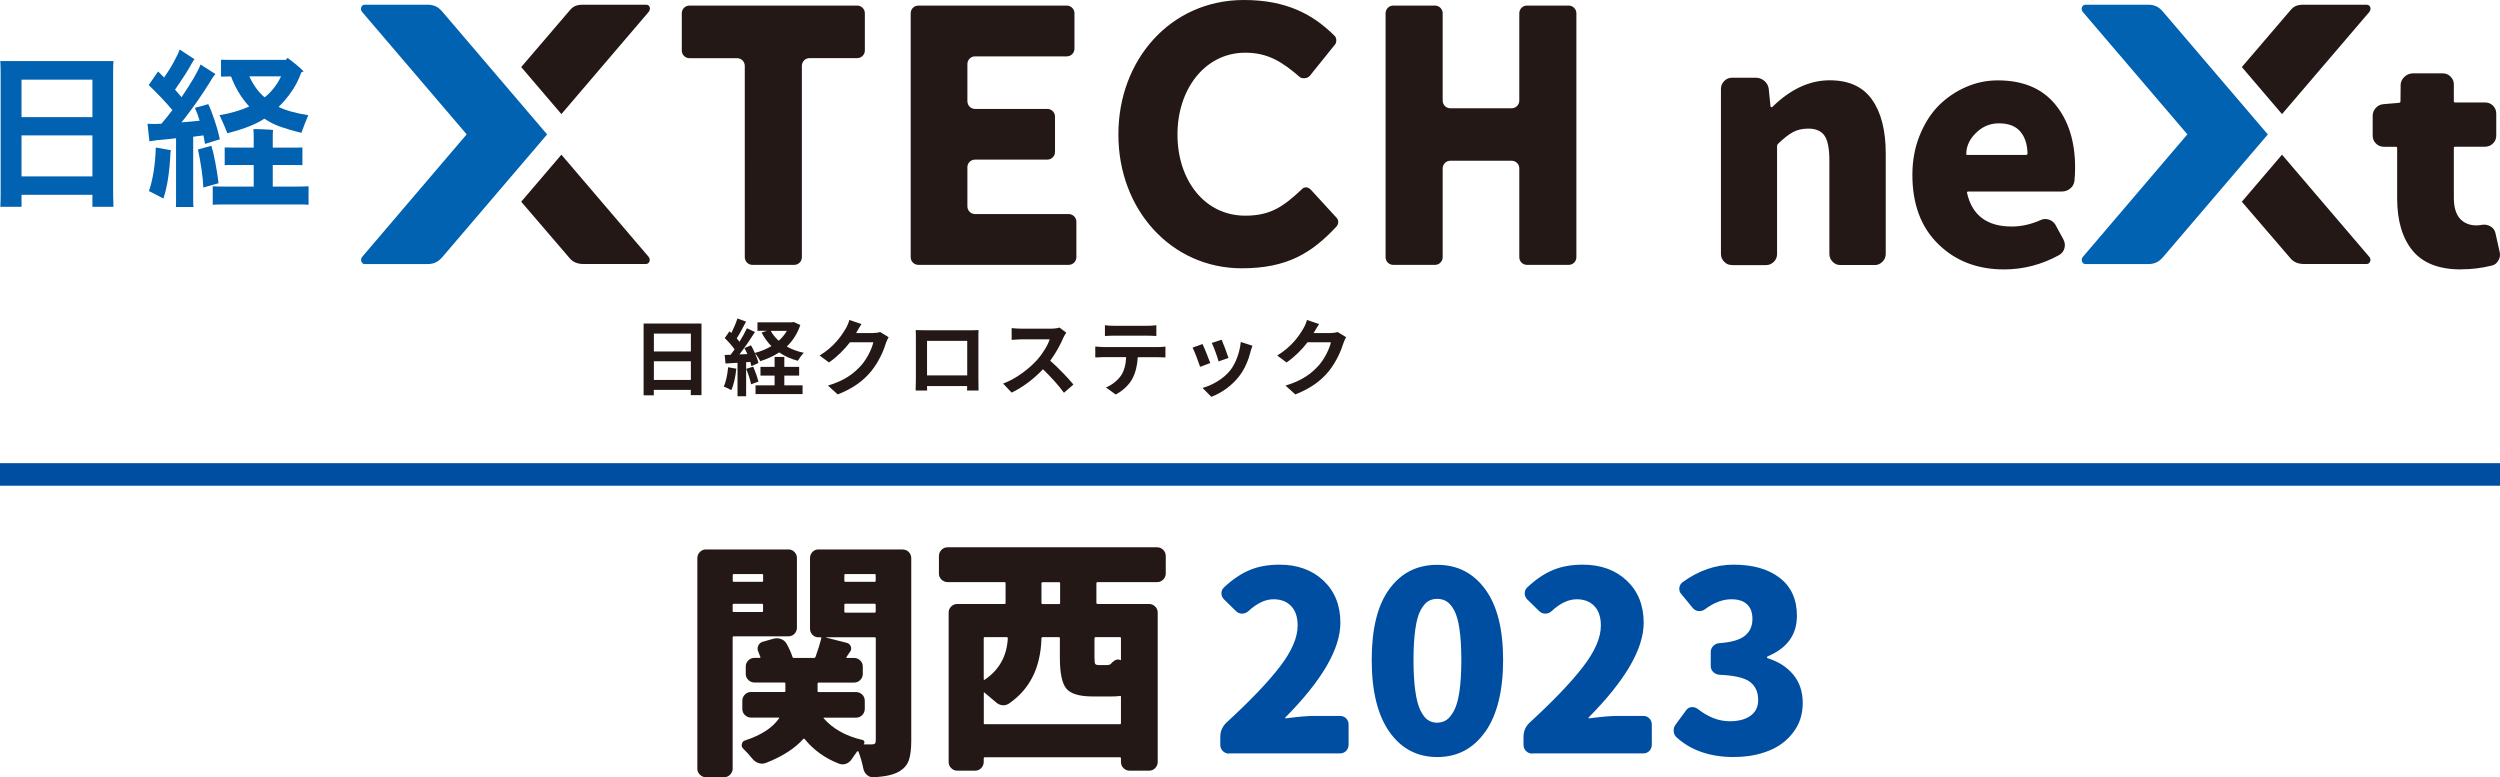 <svg id="_レイヤー_2" xmlns="http://www.w3.org/2000/svg" width="313.55" height="97.48" viewBox="0 0 313.55 97.48"><defs><style>.cls-1{fill:#004ea2}.cls-2{fill:#0062b1}.cls-3{fill:#231815}</style></defs><g><g><g><g><path class="cls-3" d="M93.41 8.26c0-.53-.43-.96-.96-.96h-5.98c-.53 0-.96-.43-.96-.96V1.66c0-.53.43-.96.96-.96h21.04c.53 0 .96.44.96.96V6.33c0 .53-.43.96-.96.96h-5.98c-.53 0-.96.44-.96.96v24.01c0 .53-.43.96-.96.96h-5.24c-.53 0-.96-.43-.96-.96V8.26ZM114.22 1.66c0-.53.43-.96.96-.96h18.62c.53 0 .96.44.96.96V6.11c0 .53-.43.96-.96.96h-11.51c-.53 0-.96.44-.96.96v4.67c0 .53.43.96.96.96h9.07c.53 0 .96.44.96.96v4.44c0 .53-.43.96-.96.96h-9.07c-.53 0-.96.43-.96.96v4.91c0 .52.43.96.96.96h11.75c.53 0 .96.43.96.96v4.45c0 .53-.43.96-.96.96h-18.86c-.53 0-.96-.43-.96-.96V1.66ZM173.78 1.66c0-.53.43-.96.96-.96h5.24c.53 0 .96.44.96.96V12.62c0 .53.43.96.96.96h7.69c.53 0 .96-.44.96-.96V1.66c0-.53.43-.96.96-.96h5.24c.53 0 .96.44.96.96v30.6c0 .53-.43.96-.96.96h-5.24c-.53 0-.96-.43-.96-.96v-11.14c0-.53-.43-.96-.96-.96h-7.69c-.53 0-.96.43-.96.96v11.14c0 .53-.43.96-.96.96h-5.24c-.53 0-.96-.43-.96-.96V1.66ZM140.27 16.91v-.09c0-9.24 6.47-16.82 15.74-16.82 5.37 0 8.7 1.82 11.41 4.53.16.16.31.68 0 1.09l-.06.06-2.9 3.6s-.21.37-.57.48c-.39.12-.73.03-.85-.08-2.22-1.92-4.01-3.07-6.86-3.07-5.09 0-8.5 4.63-8.5 10.21v.09c0 5.58 3.32 10.14 8.5 10.14 3.31 0 4.89-1.25 7.22-3.43.09-.09.39-.16.56-.11.32.11.47.31.47.31l3.21 3.5s.21.2.2.53c0 .28-.15.48-.23.57-3.09 3.32-6.19 5.23-11.86 5.23-8.88 0-15.48-7.39-15.48-16.73"/></g><g><path class="cls-2" d="M68.62,16.86L55.5,1.49c-.42-.5-.93-.9-1.87-.9h-7.9c-.39,0-.62,.54-.32,.9l13.12,15.36-13.11,15.37c-.27,.31-.11,.9,.32,.9h7.9c.92,0,1.44-.41,1.86-.9l13.12-15.36Z"/><path class="cls-3" d="M81.04.59h-7.9c-.88 0-1.27.22-1.69.72l-6.08 7.1 5.04 5.9L81.36 1.49c.31-.41.13-.9-.32-.9M81.35 32.21l-10.94-12.81-5.04 5.9 6.11 7.12c.42.5 1.05.69 1.65.69h7.9c.42 0 .61-.56.32-.9"/></g><path class="cls-2" d="M14.19 9.12v15.34l.04 1.48h-2.64v-1.51H2.7v1.51H.04c.03-.57.04-1.07.04-1.48V9.12c0-.43-.01-.92-.04-1.46H14.23c-.03.34-.04.82-.04 1.46m-2.6.87H2.7v4.7H11.59v-4.7ZM2.7 22.12H11.59v-5.14H2.7v5.14ZM24.23 17.13v7.91c0 .44.01.75.04.92h-2.21c.02-.17.02-.48.02-.92v-7.7c-.96.12-1.76.19-2.39.24l-.95.15-.24-2.21c.37.03.78.04 1.22.02l.52-.02c.5-.57.96-1.15 1.38-1.72-.9-1.06-1.89-2.1-2.97-3.13l1.18-1.71.75.76c.43-.6.83-1.23 1.2-1.92.37-.67.62-1.19.75-1.59l1.87 1.22c-.07.07-.15.17-.23.31-.49.92-1.23 2.08-2.22 3.5.29.32.56.63.82.95 1.26-1.87 2.06-3.22 2.38-4.1l1.87 1.2-.28.33c-.35.58-.77 1.25-1.27 2.01-.5.75-.99 1.46-1.47 2.1-.48.65-.89 1.2-1.24 1.62 1.09-.09 1.85-.16 2.28-.21-.17-.59-.37-1.12-.6-1.61l1.68-.47c.24.49.5 1.14.78 1.99.28.83.51 1.64.68 2.42l-1.87.58-.19-1.07-1.31.17Zm-5.55 6.85c.24-.71.44-1.54.59-2.47.15-.93.24-1.94.27-3.01l1.89.34-.06.43c-.1 2.29-.39 4.17-.88 5.63-.7-.38-1.3-.68-1.8-.93m7.82-5.69c.16.5.32 1.19.49 2.07.17.88.31 1.76.41 2.63l-1.91.54c-.02-.63-.09-1.4-.23-2.31-.14-.91-.28-1.73-.44-2.46l1.68-.47Zm10.77 5.12c.67 0 1.15-.02 1.42-.04v2.32c-.26-.03-.73-.04-1.42-.04h-9.16c-.69 0-1.17.02-1.44.04v-2.32c.27.03.75.04 1.44.04h3.7v-2.71h-2.39c-.59 0-1 0-1.25.02v-2.22c.24.01.66.02 1.25.02h2.39v-1.59l-.04-.73c.31 0 .75 0 1.3.03.55.02.94.05 1.17.08-.03.23-.04.44-.04.62v1.59h2.47c.57 0 .99 0 1.25-.02v2.22c-.26-.01-.67-.02-1.25-.02h-2.47v2.71h3.07Zm-9.74-8.96c1.35-.22 2.59-.58 3.72-1.08-.34-.37-.67-.78-.98-1.23-.31-.46-.57-.9-.79-1.35-.21-.45-.39-.83-.52-1.19h-.13l-1.12.02v-2.12l1.12.02h7.01l.21-.25c.73.53 1.41 1.08 2.02 1.69l-.3.14c-.13.39-.32.83-.58 1.34-.26.51-.59 1.02-.99 1.55-.4.52-.82 1-1.27 1.42.83.43 2.07.78 3.72 1.05-.35.83-.63 1.57-.86 2.21-.96-.23-1.82-.48-2.59-.75-.77-.27-1.45-.62-2.05-1.03-.44.3-1.02.6-1.72.89-.7.3-1.68.61-2.92.94-.16-.43-.49-1.19-.99-2.28m7.72-4.86h-3.98c.23.51.51 1 .83 1.45.32.45.68.84 1.09 1.19.43-.34.82-.74 1.18-1.2.36-.46.65-.94.88-1.44"/></g><g><g><path class="cls-2" d="M284.43,16.86l-13.13-15.37c-.42-.5-.93-.9-1.86-.9h-7.9c-.39,0-.62,.54-.32,.9l13.12,15.36-13.11,15.37c-.28,.31-.11,.9,.32,.9h7.9c.92,0,1.44-.41,1.86-.9l13.12-15.36Z"/><path class="cls-3" d="M296.84.59h-7.9c-.89 0-1.27.22-1.69.72l-6.08 7.1 5.04 5.9 10.95-12.81c.3-.41.12-.9-.32-.9M297.15 32.21l-10.94-12.81-5.04 5.9 6.12 7.12c.42.5 1.05.69 1.65.69h7.9c.42 0 .61-.56.32-.9"/></g><path class="cls-3" d="M217.2 33.24c-.36 0-.68-.13-.95-.41-.27-.27-.41-.6-.41-.99V11.15c0-.39.14-.71.41-.99.27-.27.59-.41.95-.41h3.03c.39 0 .74.13 1.05.39.31.26.49.58.55.97l.23 2.25c0 .05.03.08.1.08s.11-.01.14-.04c2.28-2.23 4.67-3.33 7.18-3.33 2.38 0 4.15.79 5.3 2.41 1.15 1.61 1.73 3.87 1.73 6.79v12.57c0 .39-.14.72-.41.99-.27.27-.59.41-.95.41h-4.35c-.36 0-.68-.13-.95-.41-.27-.27-.41-.6-.41-.99v-11.72c0-1.5-.21-2.54-.62-3.12-.41-.58-1.09-.87-2.02-.87-.73 0-1.36.14-1.9.43-.54.28-1.18.78-1.9 1.48-.08.08-.12.17-.12.27v13.54c0 .39-.13.72-.41.99-.27.27-.6.41-.99.41h-4.27ZM251.34 33.79c-3.34 0-6.09-1.06-8.25-3.18-2.16-2.12-3.24-5.01-3.24-8.66 0-1.79.3-3.44.91-4.95.61-1.51 1.41-2.77 2.4-3.77 1-.99 2.14-1.76 3.42-2.32 1.28-.56 2.61-.83 3.98-.83 3.16 0 5.57 1.01 7.22 3.03 1.66 2.02 2.48 4.66 2.48 7.92 0 .54-.03 1.09-.08 1.63-.05.41-.23.75-.54.99-.31.25-.66.37-1.05.37h-11.73c-.13 0-.18.06-.15.2.64 2.79 2.51 4.19 5.59 4.19 1.19 0 2.38-.26 3.57-.78.34-.18.69-.21 1.07-.1.38.12.65.33.84.64l1.01 1.86c.18.34.23.69.14 1.07-.09.38-.31.66-.64.87-2.2 1.22-4.52 1.82-6.95 1.82Zm-4.74-14.48c0 .08.05.12.16.12h7.33c.13 0 .2-.06.2-.19-.03-1.17-.33-2.08-.92-2.76-.58-.67-1.47-1.01-2.65-1.01-1.01 0-1.89.32-2.64.97-.98.85-1.47 1.81-1.47 2.87ZM308.65 33.79c-2.74 0-4.76-.78-6.06-2.35-1.29-1.57-1.94-3.76-1.94-6.58v-6.3c0-.1-.05-.15-.15-.15h-1.52c-.39 0-.72-.14-.99-.41-.27-.27-.41-.6-.41-.99v-2.48c0-.39.14-.73.41-1.01.27-.29.6-.44.99-.46l1.9-.16c.13-.03.19-.1.19-.2l.02-2.14c.05-.39.23-.73.53-.97.3-.27.65-.39 1.06-.39h3.68c.39 0 .72.13.99.41.27.27.41.59.41.95v2.14c0 .1.05.15.16.15h3.76c.39 0 .72.14.99.4.27.28.41.61.41.99v2.76c0 .39-.13.72-.41.99-.27.27-.6.41-.99.41h-3.76c-.1 0-.16.05-.16.15v6.22c0 1.19.25 2.07.76 2.64.51.57 1.2.86 2.08.86.23 0 .48-.03.74-.08.36-.05.7.02 1.03.21.32.19.52.46.6.8l.54 2.41c.03.13.04.25.04.35 0 .26-.08.51-.23.74-.18.34-.46.54-.85.62-1.24.31-2.51.46-3.81.46Z"/></g></g><path class="cls-3" d="M87.98 40.58v8.98h-1.34v-.66h-4.64v.68h-1.28v-9h7.26Zm-5.97 3.5h4.64v-2.24h-4.64v2.24Zm4.64 1.23h-4.64v2.34h4.64v-2.34ZM92.35 46.24c-.1.98-.32 2.03-.63 2.69-.22-.13-.68-.35-.95-.45.3-.62.47-1.55.55-2.42l1.02.18Zm8.03-5.48c-.38 1.11-.96 1.99-1.7 2.7.62.36 1.35.62 2.14.79-.26.24-.59.71-.76 1-.88-.24-1.66-.58-2.33-1.05-.71.47-1.51.82-2.38 1.1-.13-.29-.42-.74-.66-1 .2.45.37.9.43 1.23l-.88.39c-.03-.15-.07-.33-.13-.53l-.53.04v4.27h-1.08v-4.2l-1.51.09-.1-1.07.75-.03c.15-.2.32-.43.49-.67-.3-.45-.8-1-1.23-1.42l.59-.85c.07.06.16.14.24.21.29-.57.58-1.26.76-1.82l1.08.4c-.38.71-.79 1.51-1.17 2.1.13.14.25.29.35.42.36-.58.69-1.18.93-1.69l1.01.47c-.58.91-1.29 1.96-1.95 2.81l1-.04c-.12-.27-.24-.52-.37-.75l.82-.35c.17.29.34.62.48.96.75-.2 1.45-.49 2.08-.86-.49-.49-.9-1.06-1.23-1.7l.67-.22h-1.19v-1.06h4.32l.22-.05.83.38Zm-5.91 5.22c.26.6.53 1.36.65 1.88l-.92.34c-.09-.52-.36-1.33-.61-1.94l.88-.27Zm3.9 2.35h2.29v1.09h-5.9v-1.09h2.39v-1.22h-1.77v-1.1h1.77v-1.24h1.22v1.24h1.86v1.1h-1.86v1.22Zm-1.7-6.83c.25.46.59.88 1 1.24.41-.37.75-.79 1.02-1.24h-2.03ZM107.41 41.72s-.02.03-.03.05h2.1c.32 0 .67-.05.91-.13l1.06.65c-.11.2-.26.49-.34.75-.28.93-.88 2.32-1.82 3.49-.99 1.21-2.26 2.17-4.22 2.94l-1.23-1.11c2.14-.64 3.3-1.55 4.21-2.58.71-.82 1.32-2.07 1.48-2.85h-2.93c-.7.91-1.61 1.83-2.63 2.53l-1.17-.87c1.83-1.12 2.73-2.47 3.26-3.36.16-.26.38-.74.47-1.1l1.52.51c-.24.36-.51.83-.64 1.06M115.96 41.42h5.74c.26 0 .66 0 1.03-.02-.02.31-.02.7-.02 1.02v5.11c0 .41.02 1.41.02 1.45h-1.44s.01-.26.01-.56h-5.03c.01.29.01.53.01.56h-1.44c0-.05.03-.96.03-1.46v-5.1c0-.29 0-.72-.02-1.02.43.01.82.02 1.11.02m.31 5.66h5.04v-4.33h-5.04v4.33ZM133.36 42.37c-.35.81-.94 1.93-1.64 2.87 1.03.9 2.3 2.24 2.91 2.99l-1.19 1.03c-.68-.94-1.65-2-2.63-2.95-1.11 1.17-2.49 2.25-3.93 2.93l-1.07-1.13c1.68-.62 3.3-1.9 4.28-2.99.69-.78 1.33-1.82 1.56-2.56h-3.54c-.44 0-1.01.06-1.23.07v-1.48c.28.04.92.07 1.23.07h3.69c.45 0 .87-.06 1.08-.14l.85.64c-.08.11-.27.44-.37.64M138.38 43.53h6.84c.22 0 .68-.02.95-.06v1.36c-.26-.02-.66-.03-.95-.03h-2.52c-.06 1.07-.29 1.95-.67 2.68-.37.72-1.17 1.53-2.1 2l-1.22-.89c.74-.28 1.47-.89 1.89-1.49.43-.65.6-1.43.64-2.31h-2.87c-.31 0-.71.02-1 .04v-1.37c.31.03.68.06 1 .06m1.33-2.66h4.2c.35 0 .77-.02 1.13-.07v1.35c-.35-.02-.76-.04-1.13-.04h-4.19c-.37 0-.8.02-1.13.04v-1.35c.35.05.77.07 1.12.07M151.79 45.53l-1.27.48c-.18-.56-.7-1.95-.95-2.41l1.25-.45c.26.54.76 1.79.97 2.38m5.05-1.41c-.27 1.06-.71 2.14-1.42 3.06-.97 1.26-2.28 2.13-3.5 2.59l-1.1-1.12c1.15-.3 2.6-1.1 3.46-2.18.71-.89 1.21-2.28 1.34-3.58l1.46.47c-.12.33-.19.55-.25.76m-2.75.77-1.25.44c-.12-.51-.58-1.77-.85-2.32l1.24-.4c.2.45.71 1.81.86 2.29M164.79 41.72s-.02.03-.03.05h2.1c.32 0 .67-.05.91-.13l1.06.65c-.11.2-.26.49-.34.75-.28.93-.88 2.32-1.81 3.49-.99 1.21-2.26 2.17-4.22 2.94l-1.23-1.11c2.14-.64 3.3-1.55 4.21-2.58.71-.82 1.32-2.07 1.48-2.85h-2.93c-.7.91-1.61 1.83-2.63 2.53l-1.17-.87c1.83-1.12 2.74-2.47 3.26-3.36.16-.26.38-.74.47-1.1l1.52.51c-.24.36-.51.83-.64 1.06"/></g><g><g><path class="cls-3" d="M99.95 78.71c0 .31-.1.57-.31.78-.2.21-.46.32-.76.32h-6.84c-.1 0-.15.04-.15.12v16.48c0 .28-.11.53-.32.75-.21.21-.46.32-.75.32h-2.29c-.29 0-.54-.11-.75-.32-.21-.21-.32-.46-.32-.75v-26.4c0-.31.11-.56.32-.78.21-.21.46-.32.75-.32h10.35c.31 0 .56.11.76.32.21.21.31.47.31.78v8.7Zm-4.24-6.59c0-.08-.04-.12-.12-.12h-3.54c-.1 0-.15.04-.15.12v.73c0 .08.05.12.15.12h3.54c.08 0 .12-.04.12-.12v-.73Zm-3.82 4.52c0 .08.05.12.15.12h3.54c.08 0 .12-.04.12-.12v-.79c0-.08-.04-.12-.12-.12h-3.54c-.1 0-.15.04-.15.12v.79Zm21.33-7.72c.3 0 .56.11.76.32.2.21.31.47.31.78v22.89c0 1.02-.1 1.81-.29 2.39-.19.58-.56 1.04-1.11 1.39-.73.47-1.86.73-3.39.79h-.03c-.28 0-.54-.1-.76-.31-.22-.2-.37-.46-.43-.76-.14-.71-.34-1.43-.61-2.14-.02-.04-.04-.06-.08-.06-.03 0-.06.01-.08.03-.24.33-.47.64-.67.95-.18.28-.42.48-.7.59-.29.11-.57.12-.86.02-1.77-.67-3.22-1.71-4.36-3.11-.06-.06-.12-.06-.18 0-1.08 1.2-2.64 2.2-4.67 2.99-.3.12-.61.13-.91.03-.31-.1-.56-.27-.77-.52-.38-.47-.78-.91-1.19-1.31-.12-.12-.18-.26-.18-.43 0-.04.01-.09.03-.15.04-.22.17-.37.39-.43 2.04-.67 3.46-1.6 4.27-2.78.06-.06.04-.09-.06-.09h-3.45c-.31 0-.56-.11-.78-.32-.21-.21-.32-.47-.32-.78v-1.01c0-.3.11-.56.32-.78.21-.21.47-.32.78-.32h4.18c.08 0 .12-.04.12-.12v-.92c0-.1-.04-.15-.12-.15h-3.75c-.31 0-.57-.11-.78-.32-.21-.21-.32-.46-.32-.75v-.95c0-.29.11-.53.32-.75.21-.21.47-.32.78-.32h.64c.1 0 .13-.04.09-.12-.08-.22-.16-.44-.25-.64-.12-.25-.13-.49-.02-.75.11-.25.29-.42.54-.5l1.41-.4c.3-.08.61-.06.92.05.3.11.54.31.7.6.33.59.57 1.14.73 1.65.02.08.07.12.15.12h2.56c.08 0 .14-.04.18-.12.35-1 .59-1.78.73-2.35.02-.08-.02-.12-.12-.12h-.24c-.3 0-.56-.11-.76-.32s-.3-.47-.3-.78v-8.82c0-.31.1-.56.3-.78.2-.21.46-.32.76-.32h10.56Zm-4.76 19.99c0 .3-.11.56-.32.78-.21.21-.47.32-.78.32h-4.03s-.03.01-.04.03c0 .02 0 .04.02.06 1.16 1.32 2.79 2.23 4.88 2.71.1.02.17.09.21.2.04.11.02.21-.06.29-.02.04-.01.06.03.06h1.01c.18 0 .3-.04.37-.12.06-.08.09-.21.09-.4v-12.79c0-.08-.05-.12-.15-.12h-6.07s-.03.01-.03.03l2.62.67c.24.06.41.21.5.46.09.24.06.47-.11.67-.16.24-.31.46-.43.64-.06.08-.04.12.06.12h.88c.31 0 .56.11.78.32.21.21.32.46.32.75v.95c0 .29-.11.53-.32.75-.21.21-.47.32-.78.32h-4.42c-.1 0-.15.05-.15.15v.92c0 .08.05.12.15.12h4.67c.31 0 .56.11.78.32.21.21.32.47.32.78v1.01Zm1.37-16.79c0-.08-.05-.12-.15-.12h-3.66c-.08 0-.12.04-.12.12v.73c0 .08.04.12.12.12h3.66c.1 0 .15-.04.15-.12v-.73Zm-3.81 3.6c-.08 0-.12.04-.12.12v.88c0 .08.04.12.12.12h3.66c.1 0 .15-.04.15-.12v-.88c0-.08-.05-.12-.15-.12h-3.66ZM146.21 71.94c0 .28-.11.53-.32.75-.21.21-.47.32-.78.32h-7.45c-.1 0-.15.05-.15.15v2.44c0 .1.05.15.15.15h6.47c.29 0 .54.11.75.32.21.21.32.46.32.75v18.74c0 .3-.11.56-.32.78-.21.21-.46.32-.75.32h-2.44c-.3 0-.57-.11-.78-.32-.21-.21-.32-.47-.32-.78v-.43c0-.1-.04-.15-.12-.15h-16.97c-.08 0-.12.05-.12.15v.43c0 .3-.11.56-.32.78-.21.21-.47.32-.78.32h-2.2c-.31 0-.56-.11-.78-.32-.21-.21-.32-.47-.32-.78v-18.74c0-.29.1-.53.32-.75.21-.21.47-.32.78-.32h5.92c.08 0 .12-.05.12-.15v-2.44c0-.1-.04-.15-.12-.15h-7.14c-.31 0-.56-.11-.78-.32-.22-.21-.32-.46-.32-.75v-2.2c0-.3.11-.56.32-.78.21-.21.47-.32.78-.32h26.25c.31 0 .56.11.78.32.21.21.32.47.32.78v2.2Zm-22.83 18.74c0 .1.04.15.12.15h16.97c.08 0 .12-.05.12-.15v-3.3c0-.08-.04-.11-.12-.09-.3.04-.66.06-1.07.06h-2.35c-1.69 0-2.8-.34-3.33-1.01-.53-.67-.79-1.95-.79-3.84v-2.44c0-.1-.05-.15-.15-.15h-2.01c-.1 0-.15.05-.15.15-.1 3.68-1.47 6.42-4.12 8.21-.26.16-.55.22-.85.17-.31-.05-.57-.19-.79-.41-.37-.32-.83-.71-1.38-1.16-.06-.06-.09-.05-.09.03v3.78Zm3.02-10.62c0-.1-.05-.15-.15-.15h-2.75c-.08 0-.12.05-.12.15v5.13c0 .08.04.1.12.06 1.81-1.22 2.78-2.95 2.9-5.19Zm6.44-4.3c.08 0 .12-.05.12-.15v-2.44c0-.1-.04-.15-.12-.15h-2.07c-.1 0-.15.05-.15.15v2.44c0 .1.05.15.15.15h2.07Zm7.63 7.02c.08.04.12.02.12-.06v-2.66c0-.1-.04-.15-.12-.15h-3.05c-.1 0-.15.05-.15.15v2.41c0 .43.03.69.09.79.06.1.21.15.46.15h1.04c.2 0 .36-.05.46-.15.33-.37.62-.55.88-.55.1 0 .2.02.28.06Z"/><path class="cls-1" d="M154.15 94.52c-.3 0-.56-.11-.78-.32-.21-.21-.32-.47-.32-.78v-1.01c0-.71.27-1.31.79-1.8 2.97-2.73 5.2-5.06 6.68-6.99 1.48-1.93 2.23-3.65 2.23-5.16 0-1.06-.27-1.87-.81-2.44-.54-.57-1.28-.86-2.21-.86-1.04 0-2.09.5-3.17 1.5-.22.2-.48.3-.78.3s-.54-.1-.75-.3l-1.5-1.47c-.22-.22-.34-.48-.34-.78s.11-.54.34-.75c1.04-.98 2.1-1.7 3.17-2.15 1.08-.46 2.34-.69 3.78-.69 2.26 0 4.1.67 5.51 2 1.41 1.33 2.12 3.1 2.12 5.29 0 3.28-2.31 7.24-6.93 11.9 0 .02 0 .04.02.06 0 .02.02.03.04.03 1.48-.2 2.7-.31 3.63-.31h3.21c.3 0 .56.11.76.32.2.21.3.47.3.78v2.5c0 .3-.1.56-.3.78-.21.21-.46.32-.76.32h-13.95ZM186.27 91.79c-1.49 2.11-3.5 3.16-6.01 3.16s-4.51-1.05-6-3.16c-1.48-2.11-2.22-5.11-2.22-9.02s.73-6.87 2.21-8.89c1.47-2.02 3.47-3.04 6-3.04s4.53 1.02 6.03 3.07c1.5 2.04 2.24 5 2.24 8.86s-.75 6.91-2.24 9.02Zm-7.2-1.5c.34.24.73.35 1.18.35s.84-.12 1.18-.35c.34-.23.65-.63.95-1.19.29-.56.52-1.37.67-2.42.15-1.06.23-2.36.23-3.91s-.08-2.81-.23-3.86c-.15-1.05-.38-1.83-.67-2.37-.29-.53-.61-.9-.95-1.11-.34-.21-.73-.32-1.18-.32s-.83.11-1.16.32c-.33.21-.63.58-.92 1.11-.29.53-.51 1.32-.66 2.37-.15 1.05-.23 2.34-.23 3.86s.08 2.85.23 3.91c.15 1.06.37 1.87.64 2.42.28.56.58.96.91 1.19ZM192.18 94.52c-.3 0-.56-.11-.78-.32-.21-.21-.32-.47-.32-.78v-1.01c0-.71.26-1.31.79-1.8 2.97-2.73 5.2-5.06 6.68-6.99 1.49-1.93 2.23-3.65 2.23-5.16 0-1.06-.27-1.87-.81-2.44-.54-.57-1.28-.86-2.21-.86-1.04 0-2.1.5-3.17 1.5-.22.2-.48.3-.78.3s-.54-.1-.75-.3l-1.5-1.47c-.22-.22-.33-.48-.33-.78s.11-.54.33-.75c1.04-.98 2.1-1.7 3.17-2.15 1.08-.46 2.34-.69 3.79-.69 2.26 0 4.09.67 5.51 2 1.41 1.33 2.12 3.1 2.12 5.29 0 3.28-2.31 7.24-6.93 11.9 0 .02 0 .04.02.06 0 .02.03.03.04.03 1.49-.2 2.7-.31 3.63-.31h3.2c.31 0 .56.11.76.32.2.21.3.47.3.78v2.5c0 .3-.1.56-.3.78-.2.21-.46.32-.76.32h-13.95ZM217.51 94.95c-3.01 0-5.42-.82-7.23-2.47-.25-.22-.37-.51-.37-.86 0-.3.09-.57.28-.79l1.28-1.74c.16-.24.39-.38.67-.4.29-.02.54.05.77.21 1.32 1.04 2.66 1.56 4.03 1.56 1.1 0 1.97-.23 2.61-.69s.96-1.11.96-1.97c0-1-.34-1.75-1.02-2.27-.68-.52-1.96-.82-3.83-.9-.3-.02-.56-.13-.78-.34-.21-.2-.32-.46-.32-.76v-1.74c0-.31.11-.57.32-.78.21-.21.47-.33.78-.35 1.49-.1 2.54-.41 3.18-.92.63-.51.95-1.21.95-2.11 0-.79-.22-1.4-.67-1.83-.45-.43-1.11-.64-1.98-.64-1.08 0-2.18.42-3.3 1.25-.24.18-.51.26-.81.23-.3-.03-.54-.16-.72-.38l-1.43-1.74c-.21-.22-.29-.48-.26-.78.03-.3.17-.53.41-.72 2.01-1.46 4.14-2.2 6.38-2.2 2.44 0 4.38.55 5.81 1.66 1.43 1.11 2.15 2.69 2.15 4.75 0 2.38-1.23 4.08-3.69 5.1-.04.02-.06.05-.06.11s.02.09.06.11c1.34.41 2.42 1.09 3.22 2.05.8.96 1.2 2.15 1.2 3.57s-.39 2.63-1.19 3.68c-.79 1.05-1.83 1.83-3.12 2.33-1.28.51-2.71.76-4.27.76Z"/></g><path class="cls-1" d="M0 58.09H313.55V60.92H0z"/></g></svg>